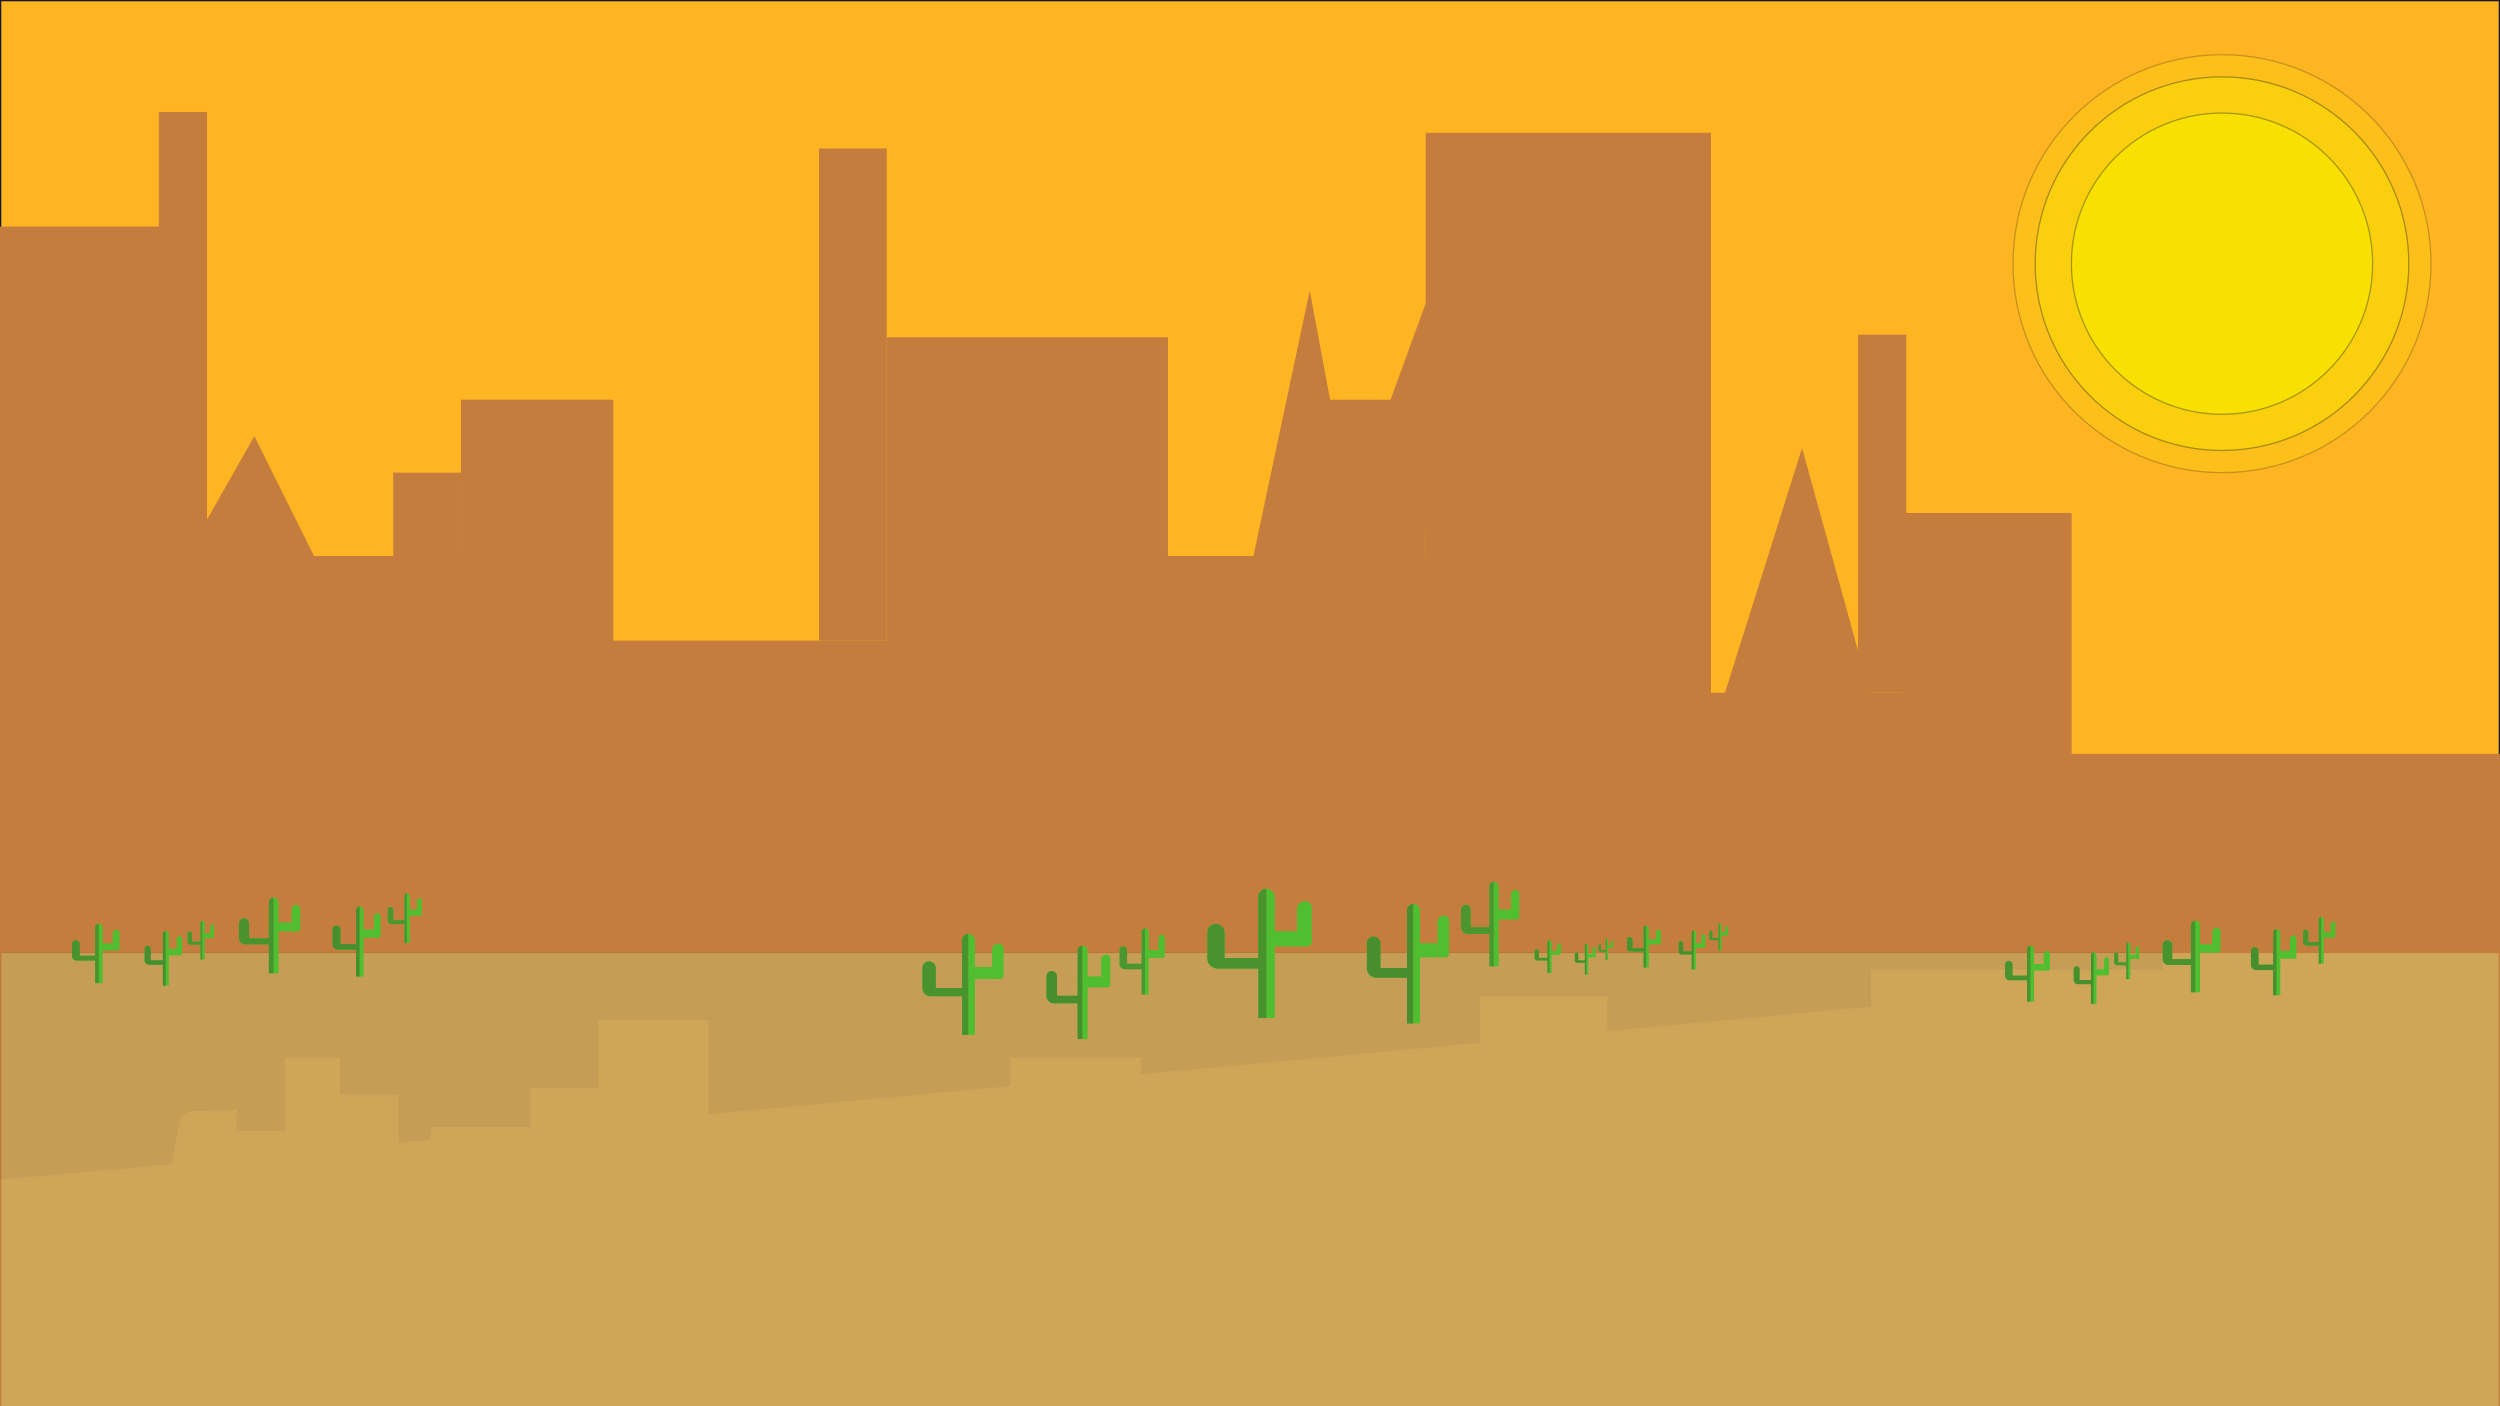 <svg id="Dad_Son" data-name="Dad &amp; Son" xmlns="http://www.w3.org/2000/svg" viewBox="0 0 1920 1080"><defs><style>.cls-1{opacity:0.9;}.cls-2{fill:#ffac0a;}.cls-3{fill:#c47d3d;}.cls-4{opacity:0.75;}.cls-5{fill:#d3b362;}.cls-6{opacity:0.05;}.cls-7,.cls-8,.cls-9{fill:#f9e100;stroke:#1d1d1b;stroke-linecap:round;stroke-miterlimit:10;}.cls-8{opacity:0.5;}.cls-9{opacity:0.25;}.cls-10{fill:#4fbf30;}.cls-11{fill:#49932e;}.cls-12{fill:#4c9630;}.cls-13{fill:#488e2e;}</style></defs><title>Background1</title><g id="Desert"><g class="cls-1"><rect class="cls-2" x="0.5" y="0.5" width="1919" height="1079"/><path d="M1919,1V1079H1V1H1919m1-1H0V1080H1920V0Z"/></g><g id="Mountains"><path class="cls-3" d="M1920,579v501H0V174H156s1.55,35.2,1.3,70.22c-.09,13.65-.46,27.28-1.3,38.78-3,41,1,144,1,144H354V307H471V492H681V259H897V427h198V102h219V532h147V394h130V579Z"/><rect class="cls-3" x="122" y="86" width="37" height="341"/><rect class="cls-3" x="629" y="114" width="52" height="378"/><rect class="cls-3" x="302" y="363" width="52" height="64"/><rect class="cls-3" x="1013" y="307" width="82" height="120"/><rect class="cls-3" x="1427" y="257" width="37" height="275"/><path class="cls-3" d="M1317.52,555.08l66.45-211,61,220.72c-23.42-5.69-51.29-1.23-77.24.63s-59.46-1.57-65.31-13.88"/><path class="cls-3" d="M961.15,434.08l44.75-210.95L1047,443.85c-15.77-5.69-34.54-1.23-52,.63s-40-1.57-44-13.88"/><path class="cls-3" d="M131.47,447.47,195.34,335,254,452.69c-22.51-3-49.29-.66-74.24.33s-57.15-.84-62.77-7.4"/><path class="cls-3" d="M1036.77,392.44l104.9-287.63,96.33,301c-37-7.77-81-1.68-121.92.86s-93.86-2.15-103.09-18.92"/></g><g id="Floor"><g class="cls-4"><rect class="cls-5" x="1" y="732" width="1918" height="348"/></g><path class="cls-6" d="M131.7,894.1,0,906V731H1661v13.72H1436.94v28.42l-60.56,5.59-109.87,10.16-2.59.25-29.42,2.71V765.6h-97.75v35.29L947.29,818.41,876.35,825V812.24H776v22L589.14,851.53l-45,4.16V783.37H459.37v52H407.46v30.21H331.33L331,872.2c0,3.78-3.42,3.51-8.41,4l-16.34,1.51v-37h-45V812.24H218.87v56.41h-37.2l.33-16.73-2.55,1a2.15,2.15,0,0,1-.8.15l-29.06.13c-6.66,0-12,4.09-12,9.09"/></g><g id="Sun"><circle class="cls-7" cx="1706.5" cy="202.5" r="115.67"/><circle class="cls-8" cx="1706.5" cy="202.5" r="143.46"/><circle class="cls-9" cx="1706.5" cy="202.5" r="160.5"/></g></g><g id="Cactus_Back_" data-name="Cactus (Back)"><rect class="cls-10" x="966.4" y="695.38" width="12.64" height="39.59"/><rect class="cls-10" x="966.4" y="715.17" width="29.7" height="11.77"/><rect class="cls-10" x="966.4" y="732.65" width="12.64" height="49.22"/><path class="cls-10" d="M966.4,735.86v8H935.28a8,8,0,0,1-8.06-7.83v-.19Z"/><path class="cls-10" d="M979,689v8.41a2.29,2.29,0,0,1-2.29,2.28h-8.06a2.28,2.28,0,0,1-2.29-2.28v-8.7a6.16,6.16,0,0,1,6.16-6.14h0A6.44,6.44,0,0,1,979,689Z"/><path class="cls-10" d="M940.49,716.41v19.47a1.59,1.59,0,0,1-1.59,1.58H928.81a1.59,1.59,0,0,1-1.59-1.41v-20a6.45,6.45,0,0,1,6.47-6.44A6.79,6.79,0,0,1,940.49,716.41Z"/><path class="cls-10" d="M1002.42,692.17h0a5.06,5.06,0,0,1,5.06,5.06v26a3.7,3.7,0,0,1-3.7,3.7H996.1a0,0,0,0,1,0,0V698.49A6.32,6.32,0,0,1,1002.42,692.17Z"/><rect class="cls-10" x="1143.89" y="685.54" width="7.04" height="25.92"/><rect class="cls-10" x="1143.89" y="698.5" width="16.55" height="7.71"/><rect class="cls-10" x="1143.89" y="709.95" width="7.04" height="32.22"/><path class="cls-10" d="M1143.89,712.05v5.25h-16.55a5.3,5.3,0,0,1-3.74-1.54,5.21,5.21,0,0,1-1.54-3.49v-.22Z"/><path class="cls-10" d="M1150.93,680.72v6.36a1.27,1.27,0,0,1-1.27,1.27h-4.49a1.27,1.27,0,0,1-1.28-1.27v-6.52a3.42,3.42,0,0,1,3.29-3.41h.16A3.58,3.58,0,0,1,1150.93,680.72Z"/><path class="cls-10" d="M1129.45,698.66v13.56a.89.89,0,0,1-.89.88H1123a.89.89,0,0,1-.89-.83v-13.8a3.6,3.6,0,0,1,3.61-3.59A3.78,3.78,0,0,1,1129.45,698.66Z"/><path class="cls-10" d="M1164,683.44h0a2.82,2.82,0,0,1,2.82,2.82v17.89a2.06,2.06,0,0,1-2.06,2.06h-4.28a0,0,0,0,1,0,0V687A3.52,3.52,0,0,1,1164,683.44Z"/><rect class="cls-10" x="1080.56" y="706.1" width="9.94" height="36.57"/><rect class="cls-10" x="1080.56" y="724.39" width="23.36" height="10.87"/><rect class="cls-10" x="1080.56" y="740.54" width="9.94" height="45.46"/><path class="cls-10" d="M1080.56,743.5v7.41h-23.35a7.43,7.43,0,0,1-5.27-2.17,7.32,7.32,0,0,1-2.17-4.82v0c0-.13,0-.25,0-.38Z"/><path class="cls-10" d="M1090.5,699.3v9a1.79,1.79,0,0,1-1.79,1.79h-6.34a1.8,1.8,0,0,1-1.81-1.79v-9.19a4.84,4.84,0,0,1,4.73-4.83h.13A5.07,5.07,0,0,1,1090.5,699.3Z"/><path class="cls-10" d="M1060.19,724.6v19.14a1.25,1.25,0,0,1-1.25,1.24H1051a1.25,1.25,0,0,1-1.24-1.06v0a.71.71,0,0,1,0-.14V724.35a5.08,5.08,0,0,1,5.09-5.07A5.33,5.33,0,0,1,1060.19,724.6Z"/><path class="cls-10" d="M1108.89,703.14h0a4,4,0,0,1,4,4v25.24a2.91,2.91,0,0,1-2.91,2.91h-6a0,0,0,0,1,0,0V708.11A5,5,0,0,1,1108.89,703.14Z"/><path class="cls-11" d="M972.56,682.54v99.32H966.4v-38H935.28a8,8,0,0,1-8.06-7.83v-20a6.45,6.45,0,0,1,6.47-6.44,6.79,6.79,0,0,1,6.8,6.77v19.45H966.4V688.68A6.16,6.16,0,0,1,972.56,682.54Z"/><path class="cls-12" d="M1147.18,677.15v65h-3.29V717.3h-16.55a5.3,5.3,0,0,1-3.74-1.54,5.21,5.21,0,0,1-1.54-3.49v-13.8a3.6,3.6,0,0,1,3.61-3.59,3.78,3.78,0,0,1,3.78,3.78v13.39h14.44V680.56A3.42,3.42,0,0,1,1147.18,677.15Z"/><path class="cls-13" d="M1085.29,694.25V786h-4.73V750.91h-23.35a7.43,7.43,0,0,1-5.27-2.17,7.32,7.32,0,0,1-2.17-4.82v0a.71.71,0,0,1,0-.14V724.35a5.08,5.08,0,0,1,5.09-5.07,5.33,5.33,0,0,1,5.34,5.32v18.9h20.37V699.08A4.84,4.84,0,0,1,1085.29,694.25Z"/><rect class="cls-10" x="738.86" y="727.18" width="9.82" height="30.94"/><rect class="cls-10" x="738.86" y="742.65" width="23.09" height="9.2"/><rect class="cls-10" x="738.86" y="756.31" width="9.82" height="38.46"/><path class="cls-10" d="M738.86,758.81v6.28H714.68a6.27,6.27,0,0,1-6.27-6.13v-.15Z"/><path class="cls-10" d="M748.68,722.17v6.58a1.77,1.77,0,0,1-1.77,1.77h-6.27a1.77,1.77,0,0,1-1.78-1.77V722a4.8,4.8,0,0,1,4.78-4.8h0A5,5,0,0,1,748.68,722.17Z"/><path class="cls-10" d="M718.72,743.62v15.21a1.24,1.24,0,0,1-1.23,1.24h-7.85a1.24,1.24,0,0,1-1.23-1.11v-15.6a5,5,0,0,1,5-5A5.29,5.29,0,0,1,718.72,743.62Z"/><path class="cls-10" d="M766.86,724.67h0a3.93,3.93,0,0,1,3.93,3.93V749a2.87,2.87,0,0,1-2.87,2.87h-6a0,0,0,0,1,0,0V729.58a4.91,4.91,0,0,1,4.91-4.91Z"/><rect class="cls-10" x="876.8" y="719.5" width="5.47" height="20.26"/><rect class="cls-10" x="876.8" y="729.62" width="12.86" height="6.02"/><rect class="cls-10" x="876.8" y="738.57" width="5.47" height="25.18"/><path class="cls-10" d="M876.8,740.21v4.11H863.94a4.13,4.13,0,0,1-2.91-1.21,4.07,4.07,0,0,1-1.19-2.73,1,1,0,0,1,0-.17Z"/><path class="cls-10" d="M882.27,715.73v5a1,1,0,0,1-1,1h-3.49a1,1,0,0,1-1-1v-5.09a2.68,2.68,0,0,1,2.56-2.68h.12A2.79,2.79,0,0,1,882.27,715.73Z"/><path class="cls-10" d="M865.58,729.74v10.6a.69.69,0,0,1-.69.69h-4.37a.69.69,0,0,1-.68-.65s0,0,0,0V729.6a2.8,2.8,0,0,1,2.81-2.8A2.94,2.94,0,0,1,865.58,729.74Z"/><path class="cls-10" d="M892.4,717.86h0a2.19,2.19,0,0,1,2.19,2.19v14a1.6,1.6,0,0,1-1.6,1.6h-3.33a0,0,0,0,1,0,0V720.59a2.74,2.74,0,0,1,2.74-2.74Z"/><rect class="cls-10" x="827.59" y="735.56" width="7.72" height="28.58"/><rect class="cls-10" x="827.59" y="749.85" width="18.15" height="8.5"/><rect class="cls-10" x="827.59" y="762.47" width="7.72" height="35.53"/><path class="cls-10" d="M827.59,764.79v5.79H809.44a5.78,5.78,0,0,1-4.1-1.7,5.71,5.71,0,0,1-1.69-3.76v0c0-.1,0-.2,0-.3Z"/><path class="cls-10" d="M835.31,730.24v7a1.39,1.39,0,0,1-1.4,1.39H829a1.39,1.39,0,0,1-1.4-1.39v-7.19a3.77,3.77,0,0,1,3.67-3.77h.1A3.94,3.94,0,0,1,835.31,730.24Z"/><path class="cls-10" d="M811.75,750v15a1,1,0,0,1-1,1h-6.17a1,1,0,0,1-1-.83v0a.49.49,0,0,1,0-.12V749.82a4,4,0,0,1,4-4A4.15,4.15,0,0,1,811.75,750Z"/><path class="cls-10" d="M849.6,733.25h0a3.09,3.09,0,0,1,3.09,3.09v19.75a2.26,2.26,0,0,1-2.26,2.26h-4.69a0,0,0,0,1,0,0V737.11A3.86,3.86,0,0,1,849.6,733.25Z"/><path class="cls-11" d="M743.64,717.15v77.62h-4.78V765.09H714.68a6.27,6.27,0,0,1-6.27-6.13v-15.6a5,5,0,0,1,5-5,5.29,5.29,0,0,1,5.29,5.29v15.19h20.14V722A4.8,4.8,0,0,1,743.64,717.15Z"/><path class="cls-12" d="M879.36,712.93v50.82H876.8V744.32H863.94a4.13,4.13,0,0,1-2.91-1.21,4.07,4.07,0,0,1-1.19-2.73s0,0,0,0V729.6a2.8,2.8,0,0,1,2.81-2.8,2.94,2.94,0,0,1,2.94,2.94v10.47H876.8v-24.6A2.68,2.68,0,0,1,879.36,712.93Z"/><path class="cls-13" d="M831.26,726.3V798h-3.67V770.58H809.44a5.78,5.78,0,0,1-4.1-1.7,5.71,5.71,0,0,1-1.69-3.76v0a.49.49,0,0,1,0-.12V749.82a4,4,0,0,1,4-4,4.15,4.15,0,0,1,4.15,4.16v14.77h15.84V730.07A3.77,3.77,0,0,1,831.26,726.3Z"/><rect class="cls-10" x="206.48" y="696.83" width="7.41" height="23.21"/><rect class="cls-10" x="206.48" y="708.44" width="17.42" height="6.9"/><rect class="cls-10" x="206.48" y="718.68" width="7.41" height="28.86"/><path class="cls-10" d="M206.48,720.57v4.7H188.24a4.73,4.73,0,0,1-4.73-4.59v-.1h23Z"/><path class="cls-10" d="M213.89,693.07V698a1.34,1.34,0,0,1-1.34,1.33h-4.72a1.34,1.34,0,0,1-1.35-1.33v-5.1a3.61,3.61,0,0,1,3.61-3.6h0A3.77,3.77,0,0,1,213.89,693.07Z"/><path class="cls-10" d="M191.29,709.16v11.42a.93.93,0,0,1-.93.93h-5.92a.94.94,0,0,1-.93-.83V709a3.78,3.78,0,0,1,3.79-3.77A4,4,0,0,1,191.29,709.16Z"/><path class="cls-10" d="M227.6,695h0a3,3,0,0,1,3,3v15.25a2.17,2.17,0,0,1-2.17,2.17h-4.5a0,0,0,0,1,0,0V698.66A3.7,3.7,0,0,1,227.6,695Z"/><rect class="cls-10" x="310.55" y="691.07" width="4.13" height="15.2"/><rect class="cls-10" x="310.55" y="698.67" width="9.7" height="4.52"/><rect class="cls-10" x="310.55" y="705.37" width="4.13" height="18.89"/><path class="cls-10" d="M310.55,706.61v3.08h-9.71a3.1,3.1,0,0,1-2.19-.91,3,3,0,0,1-.9-2v-.13Z"/><path class="cls-10" d="M314.68,688.24V692a.75.75,0,0,1-.75.74H311.3a.74.74,0,0,1-.75-.74v-3.82a2,2,0,0,1,1.92-2h.1A2.11,2.11,0,0,1,314.68,688.24Z"/><path class="cls-10" d="M302.08,698.75v8a.51.51,0,0,1-.52.51h-3.29a.52.52,0,0,1-.52-.48v-8.09a2.11,2.11,0,0,1,2.11-2.11A2.21,2.21,0,0,1,302.08,698.75Z"/><path class="cls-10" d="M322.32,689.84h0a1.65,1.65,0,0,1,1.65,1.65V702a1.21,1.21,0,0,1-1.21,1.21h-2.51a0,0,0,0,1,0,0V691.9A2.06,2.06,0,0,1,322.32,689.84Z"/><rect class="cls-10" x="273.42" y="703.12" width="5.83" height="21.44"/><rect class="cls-10" x="273.42" y="713.84" width="13.69" height="6.37"/><rect class="cls-10" x="273.42" y="723.31" width="5.83" height="26.66"/><path class="cls-10" d="M273.42,725.05v4.34H259.73a4.39,4.39,0,0,1-3.1-1.27,4.32,4.32,0,0,1-1.27-2.82v-.25Z"/><path class="cls-10" d="M279.24,699.13v5.26a1,1,0,0,1-1.05,1.05h-3.72a1,1,0,0,1-1.05-1.05V699a2.83,2.83,0,0,1,2.77-2.83h.08A3,3,0,0,1,279.24,699.13Z"/><path class="cls-10" d="M261.47,714v11.21a.73.73,0,0,1-.73.74h-4.65a.74.74,0,0,1-.73-.62V713.82a3,3,0,0,1,3-3A3.12,3.12,0,0,1,261.47,714Z"/><path class="cls-10" d="M290,701.38h0a2.33,2.33,0,0,1,2.33,2.33v14.8a1.7,1.7,0,0,1-1.7,1.7h-3.54a0,0,0,0,1,0,0V704.3a2.91,2.91,0,0,1,2.91-2.91Z"/><path class="cls-11" d="M210.09,689.31v58.23h-3.61V725.27H188.24a4.73,4.73,0,0,1-4.73-4.59V709a3.78,3.78,0,0,1,3.79-3.77,4,4,0,0,1,4,4v11.41h15.19V692.91A3.61,3.61,0,0,1,210.09,689.31Z"/><path class="cls-12" d="M312.47,686.14v38.13h-1.92V709.69h-9.71a3.1,3.1,0,0,1-2.19-.91,3,3,0,0,1-.9-2v-8.09a2.11,2.11,0,0,1,2.11-2.11,2.21,2.21,0,0,1,2.22,2.21v7.86h8.47V688.15A2,2,0,0,1,312.47,686.14Z"/><path class="cls-13" d="M276.19,696.17V750h-2.77V729.39H259.73a4.39,4.39,0,0,1-3.1-1.27,4.32,4.32,0,0,1-1.27-2.82V713.82a3,3,0,0,1,3-3,3.12,3.12,0,0,1,3.13,3.12v11.08h11.95V699A2.83,2.83,0,0,1,276.19,696.17Z"/><rect class="cls-10" x="73.08" y="715.48" width="5.76" height="18.14"/><rect class="cls-10" x="73.08" y="724.55" width="13.53" height="5.39"/><rect class="cls-10" x="73.08" y="732.55" width="5.76" height="22.55"/><path class="cls-10" d="M73.08,734v3.67H58.9a3.65,3.65,0,0,1-3.67-3.59.17.17,0,0,1,0-.07H73.08Z"/><path class="cls-10" d="M78.84,712.54v3.86a1,1,0,0,1-1,1H74.12a1,1,0,0,1-1-1v-4a2.8,2.8,0,0,1,2.8-2.81h0A2.94,2.94,0,0,1,78.84,712.54Z"/><path class="cls-10" d="M61.27,725.11V734a.72.72,0,0,1-.72.72H56a.71.71,0,0,1-.72-.65.17.17,0,0,1,0-.07V725a3,3,0,0,1,3-2.94A3.09,3.09,0,0,1,61.27,725.11Z"/><path class="cls-10" d="M89.49,714h0a2.3,2.3,0,0,1,2.3,2.3v11.94a1.68,1.68,0,0,1-1.68,1.68h-3.5a0,0,0,0,1,0,0V716.89A2.88,2.88,0,0,1,89.49,714Z"/><rect class="cls-10" x="153.95" y="710.97" width="3.21" height="11.88"/><rect class="cls-10" x="153.95" y="716.91" width="7.54" height="3.53"/><rect class="cls-10" x="153.95" y="722.15" width="3.21" height="14.76"/><path class="cls-10" d="M154,723.12v2.4h-7.54a2.41,2.41,0,0,1-1.7-.7,2.34,2.34,0,0,1-.7-1.6.34.34,0,0,1,0-.1Z"/><path class="cls-10" d="M157.16,708.77v2.91a.58.58,0,0,1-.58.58h-2.05a.58.58,0,0,1-.58-.58v-3a1.56,1.56,0,0,1,1.5-1.56h.07A1.64,1.64,0,0,1,157.16,708.77Z"/><path class="cls-10" d="M147.37,717v6.22a.4.4,0,0,1-.4.4h-2.56a.4.4,0,0,1-.4-.38V716.9a1.65,1.65,0,0,1,1.65-1.65A1.73,1.73,0,0,1,147.37,717Z"/><path class="cls-10" d="M163.1,710h0a1.28,1.28,0,0,1,1.28,1.28v8.21a.94.94,0,0,1-.94.94H161.5a0,0,0,0,1,0,0v-8.83A1.6,1.6,0,0,1,163.1,710Z"/><rect class="cls-10" x="125.1" y="720.39" width="4.53" height="16.76"/><rect class="cls-10" x="125.1" y="728.77" width="10.64" height="4.98"/><rect class="cls-10" x="125.1" y="736.17" width="4.53" height="20.83"/><path class="cls-10" d="M125.1,737.53v3.39H114.46a3.39,3.39,0,0,1-3.4-3.2v-.19Z"/><path class="cls-10" d="M129.63,717.27v4.12a.82.82,0,0,1-.82.82h-2.89a.82.82,0,0,1-.82-.82v-4.22a2.21,2.21,0,0,1,2.15-2.21h.06A2.32,2.32,0,0,1,129.63,717.27Z"/><path class="cls-10" d="M115.81,728.87v8.77a.57.57,0,0,1-.57.57h-3.61a.58.58,0,0,1-.57-.49v-9a2.32,2.32,0,0,1,2.32-2.32A2.43,2.43,0,0,1,115.81,728.87Z"/><path class="cls-10" d="M138,719h0a1.81,1.81,0,0,1,1.81,1.81v11.58a1.32,1.32,0,0,1-1.32,1.32h-2.75a0,0,0,0,1,0,0V721.3A2.26,2.26,0,0,1,138,719Z"/><path class="cls-11" d="M75.88,709.6v45.5h-2.8V737.7H58.9a3.65,3.65,0,0,1-3.67-3.59.17.17,0,0,1,0-.07V725a3,3,0,0,1,3-2.94,3.09,3.09,0,0,1,3.1,3.09V734H73.08V712.41A2.8,2.8,0,0,1,75.88,709.6Z"/><path class="cls-12" d="M155.45,707.13v29.79H154v-11.4h-7.54a2.41,2.41,0,0,1-1.7-.7,2.34,2.34,0,0,1-.7-1.6V716.9a1.65,1.65,0,0,1,1.65-1.65,1.73,1.73,0,0,1,1.72,1.73v6.14H154V708.69A1.56,1.56,0,0,1,155.45,707.13Z"/><path class="cls-13" d="M127.25,715v42H125.1V740.92H114.46a3.39,3.39,0,0,1-3.4-3.2v-9a2.32,2.32,0,0,1,2.32-2.32,2.43,2.43,0,0,1,2.43,2.44v8.66h9.29V717.17A2.21,2.21,0,0,1,127.25,715Z"/><rect class="cls-10" x="1682.61" y="714.23" width="6.99" height="21.9"/><rect class="cls-10" x="1682.61" y="725.18" width="16.43" height="6.51"/><rect class="cls-10" x="1682.61" y="734.85" width="6.99" height="27.23"/><path class="cls-10" d="M1682.61,736.62v4.44H1665.4a4.45,4.45,0,0,1-3.16-1.3,4.39,4.39,0,0,1-1.3-3,.28.28,0,0,1,0-.09v0Z"/><path class="cls-10" d="M1689.6,710.68v4.66a1.27,1.27,0,0,1-1.26,1.26h-4.46a1.26,1.26,0,0,1-1.27-1.26v-4.82a3.4,3.4,0,0,1,3.4-3.39h0A3.56,3.56,0,0,1,1689.6,710.68Z"/><path class="cls-10" d="M1668.27,725.86v10.78a.87.87,0,0,1-.87.87h-5.59a.88.88,0,0,1-.87-.78.28.28,0,0,1,0-.09v-11a3.57,3.57,0,0,1,3.58-3.56A3.75,3.75,0,0,1,1668.27,725.86Z"/><path class="cls-10" d="M1702.54,712.45h0a2.8,2.8,0,0,1,2.8,2.8v14.39a2,2,0,0,1-2,2H1699a0,0,0,0,1,0,0V715.95a3.5,3.5,0,0,1,3.5-3.5Z"/><rect class="cls-10" x="1780.8" y="708.79" width="3.89" height="14.34"/><rect class="cls-10" x="1780.8" y="715.96" width="9.16" height="4.26"/><rect class="cls-10" x="1780.8" y="722.29" width="3.89" height="17.83"/><path class="cls-10" d="M1780.8,723.45v2.91h-9.16a2.92,2.92,0,0,1-2.07-.86,2.85,2.85,0,0,1-.85-1.93v-.12Z"/><path class="cls-10" d="M1784.69,706.12v3.52a.7.7,0,0,1-.7.7h-2.49a.7.7,0,0,1-.7-.7V706a1.9,1.9,0,0,1,1.82-1.89h.08A2,2,0,0,1,1784.69,706.12Z"/><path class="cls-10" d="M1772.81,716v7.51a.49.49,0,0,1-.49.48h-3.11a.49.49,0,0,1-.49-.46v-7.63a2,2,0,0,1,2-2A2.09,2.09,0,0,1,1772.81,716Z"/><path class="cls-10" d="M1791.9,707.63h0a1.56,1.56,0,0,1,1.56,1.56v9.9a1.14,1.14,0,0,1-1.14,1.14H1790a0,0,0,0,1,0,0V709.58A1.95,1.95,0,0,1,1791.9,707.63Z"/><rect class="cls-10" x="1745.77" y="720.16" width="5.5" height="20.23"/><rect class="cls-10" x="1745.77" y="730.28" width="12.92" height="6.01"/><rect class="cls-10" x="1745.77" y="739.21" width="5.5" height="25.15"/><path class="cls-10" d="M1745.77,740.85V745h-12.92a4.14,4.14,0,0,1-2.92-1.2,4.06,4.06,0,0,1-1.2-2.66v0c0-.07,0-.14,0-.21Z"/><path class="cls-10" d="M1751.26,716.4v5a1,1,0,0,1-1,1h-3.51a1,1,0,0,1-1-1v-5.08a2.66,2.66,0,0,1,2.61-2.67h.07A2.8,2.8,0,0,1,1751.26,716.4Z"/><path class="cls-10" d="M1734.5,730.4V741a.69.69,0,0,1-.7.69h-4.39a.69.69,0,0,1-.68-.58v0a.22.22,0,0,1,0-.08V730.25a2.81,2.81,0,0,1,2.82-2.8A3,3,0,0,1,1734.5,730.4Z"/><path class="cls-10" d="M1761.44,718.52h0a2.2,2.2,0,0,1,2.2,2.2v14a1.61,1.61,0,0,1-1.61,1.61h-3.34a0,0,0,0,1,0,0v-15A2.75,2.75,0,0,1,1761.44,718.52Z"/><path class="cls-11" d="M1686,707.13v54.94h-3.4v-21H1665.4a4.45,4.45,0,0,1-3.16-1.3,4.39,4.39,0,0,1-1.3-3,.28.28,0,0,1,0-.09v-11a3.57,3.57,0,0,1,3.58-3.56,3.75,3.75,0,0,1,3.76,3.74v10.76h14.34v-26.1A3.4,3.4,0,0,1,1686,707.13Z"/><path class="cls-12" d="M1782.62,704.14v36h-1.82V726.36h-9.16a2.92,2.92,0,0,1-2.07-.86,2.85,2.85,0,0,1-.85-1.93v-7.63a2,2,0,0,1,2-2,2.09,2.09,0,0,1,2.09,2.08v7.41h8V706A1.9,1.9,0,0,1,1782.62,704.14Z"/><path class="cls-13" d="M1748.38,713.61v50.75h-2.61V745h-12.92a4.14,4.14,0,0,1-2.92-1.2,4.06,4.06,0,0,1-1.2-2.66v0a.22.22,0,0,1,0-.08V730.25a2.81,2.81,0,0,1,2.82-2.8,3,3,0,0,1,3,2.95v10.45h11.27V716.28A2.66,2.66,0,0,1,1748.38,713.61Z"/><rect class="cls-10" x="1556.73" y="731.82" width="5.43" height="17.11"/><rect class="cls-10" x="1556.73" y="740.38" width="12.77" height="5.09"/><rect class="cls-10" x="1556.73" y="747.93" width="5.43" height="21.28"/><path class="cls-10" d="M1556.73,749.32v3.47h-13.37a3.45,3.45,0,0,1-3.47-3.39v-.07h16.84Z"/><path class="cls-10" d="M1562.17,729.05v3.64a1,1,0,0,1-1,1h-3.46a1,1,0,0,1-1-1v-3.76a2.66,2.66,0,0,1,2.65-2.66h0A2.79,2.79,0,0,1,1562.17,729.05Z"/><path class="cls-10" d="M1545.59,740.91v8.42a.68.68,0,0,1-.68.69h-4.34a.69.69,0,0,1-.68-.62v-8.63a2.78,2.78,0,0,1,2.78-2.78A2.92,2.92,0,0,1,1545.59,740.91Z"/><path class="cls-10" d="M1572.22,730.44h0a2.17,2.17,0,0,1,2.17,2.17v11.27a1.59,1.59,0,0,1-1.59,1.59h-3.3a0,0,0,0,1,0,0V733.15a2.72,2.72,0,0,1,2.72-2.72Z"/><rect class="cls-10" x="1633.04" y="727.57" width="3.03" height="11.21"/><rect class="cls-10" x="1633.04" y="733.17" width="7.12" height="3.33"/><rect class="cls-10" x="1633.04" y="738.12" width="3.03" height="13.93"/><path class="cls-10" d="M1633,739v2.27h-7.11a2.23,2.23,0,0,1-1.61-.67,2.19,2.19,0,0,1-.66-1.5V739Z"/><path class="cls-10" d="M1636.07,725.49v2.75a.54.54,0,0,1-.55.54h-1.93a.55.55,0,0,1-.55-.54v-2.82a1.48,1.48,0,0,1,1.42-1.48h.07A1.54,1.54,0,0,1,1636.07,725.49Z"/><path class="cls-10" d="M1626.84,733.24v5.86a.39.39,0,0,1-.39.38H1624a.38.38,0,0,1-.38-.35v-6a1.55,1.55,0,0,1,1.55-1.55A1.63,1.63,0,0,1,1626.84,733.24Z"/><path class="cls-10" d="M1641.67,726.66h0a1.21,1.21,0,0,1,1.21,1.21v7.74a.89.89,0,0,1-.89.89h-1.84a0,0,0,0,1,0,0v-8.33A1.51,1.51,0,0,1,1641.67,726.66Z"/><rect class="cls-10" x="1605.82" y="736.46" width="4.27" height="15.81"/><rect class="cls-10" x="1605.82" y="744.37" width="10.04" height="4.7"/><rect class="cls-10" x="1605.82" y="751.35" width="4.27" height="19.65"/><path class="cls-10" d="M1605.82,752.63v3.2h-10a3.2,3.2,0,0,1-2.27-.94,3.16,3.16,0,0,1-.93-2.08v0a.86.86,0,0,1,0-.16Z"/><path class="cls-10" d="M1610.09,733.52v3.88a.78.78,0,0,1-.77.77h-2.73a.77.77,0,0,1-.77-.77v-4a2.07,2.07,0,0,1,2-2.08h.06A2.19,2.19,0,0,1,1610.09,733.52Z"/><path class="cls-10" d="M1597.06,744.46v8.27a.54.54,0,0,1-.54.54h-3.41a.54.54,0,0,1-.53-.46v0a.13.13,0,0,1,0-.06v-8.38a2.19,2.19,0,0,1,2.19-2.19A2.3,2.3,0,0,1,1597.06,744.46Z"/><path class="cls-10" d="M1618,735.18h0a1.71,1.71,0,0,1,1.71,1.71v10.93a1.25,1.25,0,0,1-1.25,1.25h-2.6a0,0,0,0,1,0,0V737.31A2.14,2.14,0,0,1,1618,735.18Z"/><path class="cls-11" d="M1559.38,726.27v42.94h-2.65V752.79h-13.37a3.45,3.45,0,0,1-3.47-3.39v-8.63a2.78,2.78,0,0,1,2.78-2.78,2.92,2.92,0,0,1,2.92,2.92v8.41h11.14V728.93A2.66,2.66,0,0,1,1559.38,726.27Z"/><path class="cls-12" d="M1634.46,723.94v28.11H1633V741.3h-7.11a2.23,2.23,0,0,1-1.61-.67,2.19,2.19,0,0,1-.66-1.5v-6a1.55,1.55,0,0,1,1.55-1.55,1.63,1.63,0,0,1,1.63,1.63V739h6.2V725.42A1.48,1.48,0,0,1,1634.46,723.94Z"/><path class="cls-13" d="M1607.85,731.34V771h-2V755.83h-10a3.2,3.2,0,0,1-2.27-.94,3.16,3.16,0,0,1-.93-2.08v0a.13.13,0,0,1,0-.06v-8.38a2.19,2.19,0,0,1,2.19-2.19,2.3,2.3,0,0,1,2.3,2.3v8.17h8.76V733.42A2.07,2.07,0,0,1,1607.85,731.34Z"/><rect class="cls-10" x="1262.22" y="715.03" width="4.1" height="12.84"/><rect class="cls-10" x="1262.22" y="721.45" width="9.63" height="3.82"/><rect class="cls-10" x="1262.22" y="727.12" width="4.1" height="15.96"/><path class="cls-10" d="M1262.22,728.16v2.61h-10.09a2.58,2.58,0,0,1-1.85-.77,2.53,2.53,0,0,1-.76-1.78.07.07,0,0,1,0-.05h12.71Z"/><path class="cls-10" d="M1266.32,713v2.73a.74.74,0,0,1-.74.74H1263a.74.74,0,0,1-.74-.74v-2.82a2,2,0,0,1,2-2h0A2.09,2.09,0,0,1,1266.32,713Z"/><path class="cls-10" d="M1253.82,721.85v6.32a.51.51,0,0,1-.52.51H1250a.5.5,0,0,1-.51-.46.07.07,0,0,1,0-.05v-6.42a2.1,2.1,0,0,1,2.1-2.09A2.2,2.2,0,0,1,1253.82,721.85Z"/><path class="cls-10" d="M1273.91,714h0a1.64,1.64,0,0,1,1.64,1.64v8.44a1.2,1.2,0,0,1-1.2,1.2h-2.49a0,0,0,0,1,0,0V716a2,2,0,0,1,2-2Z"/><rect class="cls-10" x="1319.79" y="711.84" width="2.28" height="8.41"/><rect class="cls-10" x="1319.79" y="716.05" width="5.37" height="2.5"/><rect class="cls-10" x="1319.79" y="719.76" width="2.28" height="10.45"/><path class="cls-10" d="M1319.79,720.44v1.71h-5.37a1.71,1.71,0,0,1-1.71-1.64v-.07Z"/><path class="cls-10" d="M1322.07,710.28v2.06a.41.41,0,0,1-.41.41h-1.46a.41.41,0,0,1-.41-.41v-2.11a1.11,1.11,0,0,1,1.07-1.11h.05A1.16,1.16,0,0,1,1322.07,710.28Z"/><path class="cls-10" d="M1315.11,716.1v4.4a.29.29,0,0,1-.29.28H1313a.29.29,0,0,1-.29-.27h0V716a1.17,1.17,0,0,1,1.17-1.17A1.23,1.23,0,0,1,1315.11,716.1Z"/><path class="cls-10" d="M1326.3,711.16h0a.91.91,0,0,1,.91.91v5.8a.67.67,0,0,1-.67.67h-1.39a0,0,0,0,1,0,0v-6.24a1.14,1.14,0,0,1,1.14-1.14Z"/><rect class="cls-10" x="1299.25" y="718.51" width="3.22" height="11.86"/><rect class="cls-10" x="1299.25" y="724.44" width="7.58" height="3.53"/><rect class="cls-10" x="1299.25" y="729.68" width="3.22" height="14.75"/><path class="cls-10" d="M1299.25,730.64v2.41h-7.57a2.43,2.43,0,0,1-2.42-2.27h0v-.13Z"/><path class="cls-10" d="M1302.47,716.3v2.92a.58.58,0,0,1-.58.58h-2.06a.58.58,0,0,1-.58-.58v-3a1.56,1.56,0,0,1,1.53-1.56h0A1.63,1.63,0,0,1,1302.47,716.3Z"/><path class="cls-10" d="M1292.64,724.51v6.21a.4.4,0,0,1-.4.4h-2.58a.41.41,0,0,1-.4-.34h0v-6.34a1.64,1.64,0,0,1,1.65-1.64A1.72,1.72,0,0,1,1292.64,724.51Z"/><path class="cls-10" d="M1308.44,717.55h0a1.29,1.29,0,0,1,1.29,1.29V727a.94.94,0,0,1-.94.94h-2a0,0,0,0,1,0,0v-8.81a1.61,1.61,0,0,1,1.61-1.61Z"/><path class="cls-11" d="M1264.22,710.87v32.21h-2V730.77h-10.09a2.58,2.58,0,0,1-1.85-.77,2.53,2.53,0,0,1-.76-1.78.07.07,0,0,1,0-.05v-6.42a2.1,2.1,0,0,1,2.1-2.09,2.2,2.2,0,0,1,2.21,2.19v6.31h8.4v-15.3A2,2,0,0,1,1264.22,710.87Z"/><path class="cls-12" d="M1320.86,709.12v21.09h-1.07v-8.06h-5.37a1.71,1.71,0,0,1-1.71-1.64h0V716a1.17,1.17,0,0,1,1.17-1.17,1.23,1.23,0,0,1,1.23,1.23v4.34h4.68V710.23A1.11,1.11,0,0,1,1320.86,709.12Z"/><path class="cls-13" d="M1300.78,714.67v29.76h-1.53V733.05h-7.57a2.43,2.43,0,0,1-2.42-2.27h0v-6.34a1.64,1.64,0,0,1,1.65-1.64,1.72,1.72,0,0,1,1.73,1.72v6.13h6.61V716.23A1.56,1.56,0,0,1,1300.78,714.67Z"/><rect class="cls-10" x="1188.42" y="725.35" width="3.19" height="10.03"/><rect class="cls-10" x="1188.42" y="730.37" width="7.49" height="2.98"/><rect class="cls-10" x="1188.42" y="734.8" width="3.19" height="12.47"/><path class="cls-10" d="M1188.42,735.61v2h-7.84a2,2,0,0,1-2-2,.08.08,0,0,1,0,0h9.88Z"/><path class="cls-10" d="M1191.61,723.72v2.14a.57.57,0,0,1-.58.57h-2a.57.57,0,0,1-.58-.57v-2.21a1.55,1.55,0,0,1,1.55-1.55h0A1.62,1.62,0,0,1,1191.61,723.72Z"/><path class="cls-10" d="M1181.89,730.68v4.94a.4.4,0,0,1-.4.4H1179a.4.4,0,0,1-.4-.36.08.08,0,0,1,0,0v-5a1.63,1.63,0,0,1,1.64-1.63A1.71,1.71,0,0,1,1181.89,730.68Z"/><path class="cls-10" d="M1197.5,724.54h0a1.27,1.27,0,0,1,1.27,1.27v6.61a.93.93,0,0,1-.93.93h-1.94a0,0,0,0,1,0,0v-7.22a1.59,1.59,0,0,1,1.59-1.59Z"/><rect class="cls-10" x="1233.16" y="722.86" width="1.77" height="6.57"/><rect class="cls-10" x="1233.16" y="726.14" width="4.17" height="1.95"/><rect class="cls-10" x="1233.16" y="729.04" width="1.77" height="8.17"/><path class="cls-10" d="M1233.16,729.58v1.33H1229a1.32,1.32,0,0,1-.94-.39,1.31,1.31,0,0,1-.39-.89v0Z"/><path class="cls-10" d="M1234.94,721.64v1.61a.33.33,0,0,1-.32.32h-1.14a.33.33,0,0,1-.32-.32v-1.66a.87.87,0,0,1,.83-.86h0A.91.91,0,0,1,1234.94,721.64Z"/><path class="cls-10" d="M1229.52,726.18v3.44a.22.22,0,0,1-.22.22h-1.42a.22.22,0,0,1-.22-.21h0v-3.49a.91.91,0,0,1,.91-.91A1,1,0,0,1,1229.52,726.18Z"/><path class="cls-10" d="M1238.22,722.32h0a.71.71,0,0,1,.71.71v4.54a.52.52,0,0,1-.52.52h-1.08a0,0,0,0,1,0,0v-4.88A.89.89,0,0,1,1238.22,722.32Z"/><rect class="cls-10" x="1217.2" y="728.07" width="2.51" height="9.27"/><rect class="cls-10" x="1217.2" y="732.7" width="5.89" height="2.76"/><rect class="cls-10" x="1217.2" y="736.8" width="2.51" height="11.52"/><path class="cls-10" d="M1217.2,737.55v1.88h-5.89a1.88,1.88,0,0,1-1.87-1.78h0s0-.06,0-.09Z"/><path class="cls-10" d="M1219.7,726.34v2.28a.45.45,0,0,1-.45.45h-1.6a.45.45,0,0,1-.45-.45v-2.33a1.23,1.23,0,0,1,1.19-1.23h0A1.28,1.28,0,0,1,1219.7,726.34Z"/><path class="cls-10" d="M1212.06,732.76v4.85a.31.31,0,0,1-.31.31h-2a.3.3,0,0,1-.31-.27h0a0,0,0,0,1,0,0v-4.92a1.28,1.28,0,0,1,1.29-1.28A1.34,1.34,0,0,1,1212.06,732.76Z"/><path class="cls-10" d="M1224.34,727.32h0a1,1,0,0,1,1,1v6.41a.73.73,0,0,1-.73.73h-1.52a0,0,0,0,1,0,0v-6.89A1.25,1.25,0,0,1,1224.34,727.32Z"/><path class="cls-11" d="M1190,722.1v25.17h-1.55v-9.63h-7.84a2,2,0,0,1-2-2,.08.08,0,0,1,0,0v-5a1.63,1.63,0,0,1,1.64-1.63,1.71,1.71,0,0,1,1.71,1.71v4.93h6.53v-12A1.55,1.55,0,0,1,1190,722.1Z"/><path class="cls-12" d="M1234,720.73v16.48h-.83v-6.3H1229a1.32,1.32,0,0,1-.94-.39,1.31,1.31,0,0,1-.39-.89h0v-3.49a.91.91,0,0,1,.91-.91,1,1,0,0,1,1,1v3.4h3.64v-8A.87.87,0,0,1,1234,720.73Z"/><path class="cls-13" d="M1218.39,725.06v23.26h-1.19v-8.89h-5.89a1.88,1.88,0,0,1-1.87-1.78h0a0,0,0,0,1,0,0v-4.92a1.28,1.28,0,0,1,1.29-1.28,1.34,1.34,0,0,1,1.34,1.35v4.79h5.14V726.29A1.23,1.23,0,0,1,1218.39,725.06Z"/></g></svg>